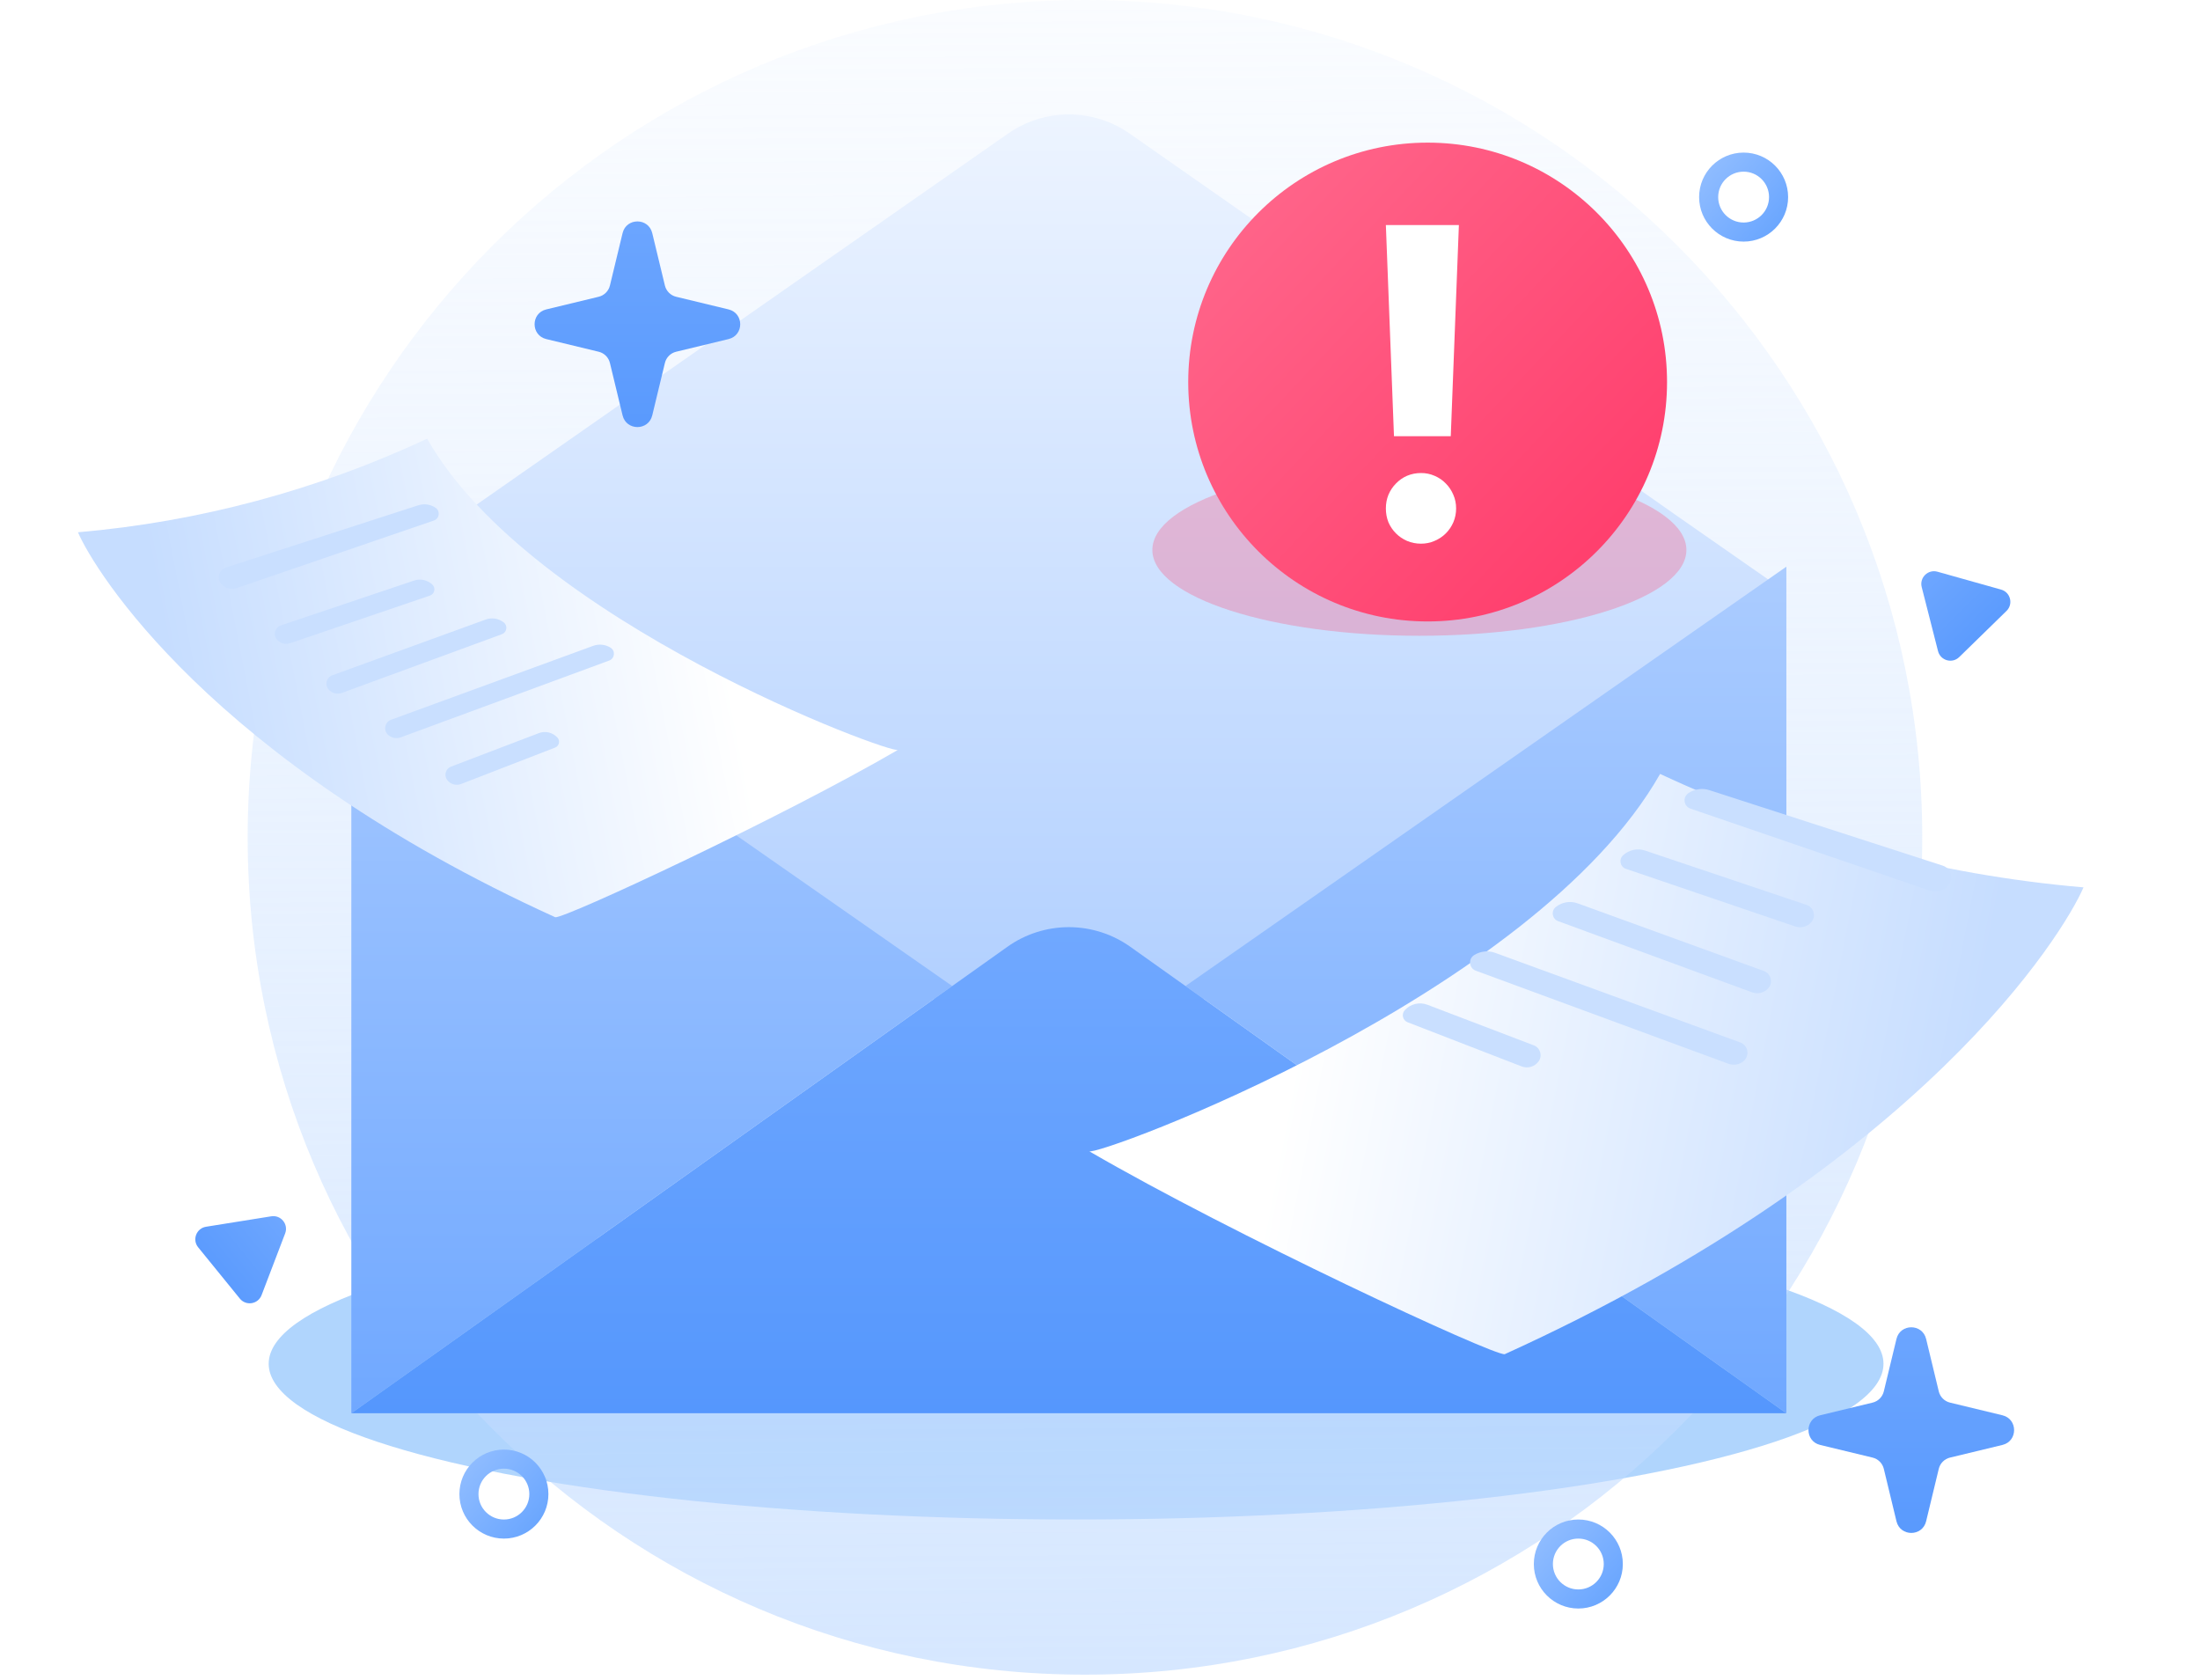 <svg width="254" height="194" viewBox="0 0 254 194" fill="none" xmlns="http://www.w3.org/2000/svg">
<g filter="url(#filter0_f_757_287611)">
<ellipse cx="124.239" cy="157.444" rx="93.218" ry="17.983" fill="#1F88F8" fill-opacity="0.35"/>
</g>
<path d="M125.263 193.338C178.652 193.338 221.932 150.058 221.932 96.669C221.932 43.28 178.652 0 125.263 0C71.874 0 28.594 43.28 28.594 96.669C28.594 150.058 71.874 193.338 125.263 193.338Z" fill="url(#paint0_linear_757_287611)"/>
<g filter="url(#filter1_d_757_287611)">
<path d="M206.239 65.421L123.401 123.231L40.562 65.421L116.394 12.478C118.451 11.044 120.897 10.276 123.404 10.276C125.911 10.276 128.357 11.044 130.414 12.478L145.54 23.052L149.501 25.803L189.38 53.649L193.581 56.599L206.239 65.421Z" fill="url(#paint1_linear_757_287611)"/>
</g>
<path d="M109.931 113.832L40.562 163.158V65.42L109.931 113.832Z" fill="url(#paint2_linear_757_287611)"/>
<g filter="url(#filter2_f_757_287611)">
<ellipse cx="163.874" cy="63.491" rx="30.828" ry="9.909" fill="#FF4C77" fill-opacity="0.3"/>
</g>
<path d="M136.877 113.832L206.246 163.158V65.42L136.877 113.832Z" fill="url(#paint3_linear_757_287611)"/>
<path d="M40.562 163.159L116.305 109.308C118.378 107.832 120.859 107.039 123.404 107.039C125.949 107.039 128.43 107.832 130.503 109.308L206.239 163.159H40.562Z" fill="url(#paint4_linear_757_287611)"/>
<path d="M162.254 52.624V50.899C162.254 50.018 162.388 49.272 162.658 48.66C162.951 48.024 163.306 47.474 163.722 47.009C164.162 46.519 164.627 46.091 165.117 45.724C165.606 45.332 166.059 44.953 166.475 44.586C166.915 44.194 167.27 43.766 167.539 43.301C167.833 42.836 167.98 42.31 167.98 41.723C167.98 41.454 167.943 41.148 167.87 40.805C167.796 40.463 167.637 40.133 167.393 39.814C167.172 39.472 166.83 39.203 166.365 39.007C165.9 38.787 165.288 38.676 164.53 38.676C163.698 38.676 163.025 38.799 162.511 39.044C162.021 39.288 161.642 39.606 161.373 39.998C161.128 40.365 160.957 40.757 160.859 41.172C160.786 41.588 160.749 41.98 160.749 42.347C160.749 42.518 160.749 42.69 160.749 42.861C160.749 43.008 160.761 43.167 160.786 43.338H155.757C155.733 43.191 155.696 43.008 155.647 42.788C155.622 42.567 155.61 42.31 155.61 42.017C155.61 41.16 155.733 40.353 155.977 39.594C156.246 38.836 156.626 38.15 157.115 37.539C157.629 36.902 158.265 36.364 159.024 35.924C159.782 35.459 160.651 35.104 161.63 34.859C162.609 34.614 163.698 34.492 164.897 34.492C165.924 34.492 166.879 34.59 167.76 34.786C168.665 34.957 169.46 35.239 170.145 35.63C170.855 35.997 171.455 36.45 171.944 36.988C172.433 37.526 172.813 38.15 173.082 38.86C173.351 39.57 173.486 40.353 173.486 41.209C173.486 42.286 173.327 43.203 173.008 43.962C172.69 44.696 172.274 45.345 171.76 45.907C171.271 46.446 170.745 46.923 170.182 47.339C169.619 47.755 169.081 48.171 168.567 48.587C168.078 48.978 167.674 49.407 167.356 49.872C167.038 50.337 166.879 50.899 166.879 51.56V52.624H162.254ZM161.96 60.112V54.974H167.172V60.112H161.96Z" fill="white"/>
<g filter="url(#filter3_d_757_287611)">
<path d="M49.315 47.71C36.615 53.651 22.968 57.308 9 58.514C10.887 62.901 24.298 84.863 64.108 102.959C65.184 103.125 90.044 91.56 103.686 83.63C103.223 84.292 61.31 68.87 49.315 47.71Z" fill="url(#paint5_linear_757_287611)"/>
</g>
<path d="M164.827 71.746C180.092 71.746 192.467 59.371 192.467 44.106C192.467 28.841 180.092 16.466 164.827 16.466C149.561 16.466 137.186 28.841 137.186 44.106C137.186 59.371 149.561 71.746 164.827 71.746Z" fill="url(#paint6_linear_757_287611)"/>
<path d="M160.004 58.7C160.004 58.136 160.103 57.611 160.301 57.123C160.515 56.621 160.804 56.187 161.17 55.821C161.535 55.44 161.962 55.143 162.449 54.93C162.952 54.717 163.492 54.61 164.071 54.61C164.62 54.61 165.137 54.717 165.625 54.93C166.128 55.143 166.562 55.44 166.927 55.821C167.293 56.187 167.582 56.621 167.795 57.123C168.009 57.611 168.115 58.136 168.115 58.7C168.115 59.263 168.009 59.796 167.795 60.299C167.582 60.786 167.293 61.213 166.927 61.579C166.562 61.944 166.128 62.234 165.625 62.447C165.137 62.66 164.62 62.767 164.071 62.767C163.492 62.767 162.952 62.66 162.449 62.447C161.962 62.234 161.535 61.944 161.17 61.579C160.804 61.213 160.515 60.786 160.301 60.299C160.103 59.796 160.004 59.263 160.004 58.7ZM160.004 25.981H168.435L167.498 50.36H160.941L160.004 25.981Z" fill="white"/>
<path d="M50.298 58.63C49.713 58.224 48.973 58.115 48.296 58.334L26.077 65.522C25.281 65.78 24.997 66.76 25.533 67.403C25.964 67.92 26.67 68.118 27.308 67.9L50.094 60.095C50.737 59.875 50.856 59.017 50.298 58.63Z" fill="#C9DFFF"/>
<path d="M49.913 67.483C49.349 66.954 48.54 66.778 47.807 67.024L32.425 72.201C31.747 72.429 31.508 73.266 31.962 73.819C32.334 74.27 32.946 74.444 33.5 74.255L49.636 68.761C50.181 68.576 50.332 67.877 49.913 67.483Z" fill="#C9DFFF"/>
<path d="M58.169 71.867C57.58 71.396 56.789 71.266 56.081 71.523L38.363 77.963C37.668 78.216 37.458 79.098 37.966 79.636C38.355 80.048 38.951 80.189 39.483 79.993L57.948 73.217C58.522 73.007 58.646 72.25 58.169 71.867Z" fill="#C9DFFF"/>
<path d="M64.363 85.159C63.818 84.557 62.96 84.351 62.201 84.641L52.075 88.505C51.453 88.742 51.229 89.507 51.625 90.042C51.995 90.544 52.656 90.736 53.237 90.511L64.091 86.307C64.559 86.126 64.7 85.531 64.363 85.159Z" fill="#C9DFFF"/>
<g filter="url(#filter4_d_757_287611)">
<path d="M196.116 78.338C211.515 85.541 228.062 89.975 245 91.437C242.711 96.757 226.45 123.388 178.178 145.33C176.873 145.531 146.73 131.508 130.187 121.892C130.749 122.695 181.571 103.995 196.116 78.338Z" fill="url(#paint7_linear_757_287611)"/>
</g>
<path d="M194.924 91.578C195.633 91.087 196.531 90.954 197.351 91.22L224.293 99.936C225.258 100.248 225.602 101.437 224.953 102.216C224.43 102.844 223.574 103.084 222.801 102.819L195.172 93.355C194.392 93.088 194.247 92.048 194.924 91.578Z" fill="#C9DFFF"/>
<path d="M187.381 98.754C188.064 98.112 189.045 97.898 189.934 98.197L208.585 104.474C209.408 104.751 209.698 105.766 209.147 106.436C208.696 106.983 207.954 107.194 207.282 106.966L187.716 100.304C187.055 100.079 186.872 99.231 187.381 98.754Z" fill="#C9DFFF"/>
<path d="M179.629 104.71C180.342 104.139 181.301 103.981 182.159 104.293L203.644 112.101C204.487 112.408 204.741 113.478 204.125 114.13C203.654 114.629 202.931 114.8 202.286 114.563L179.896 106.347C179.2 106.091 179.05 105.173 179.629 104.71Z" fill="#C9DFFF"/>
<path d="M162.185 116.627C162.845 115.897 163.886 115.647 164.806 115.998L177.084 120.684C177.838 120.971 178.11 121.899 177.631 122.548C177.182 123.156 176.381 123.389 175.676 123.116L162.515 118.018C161.947 117.799 161.776 117.078 162.185 116.627Z" fill="#C9DFFF"/>
<path d="M170.2 110.263C170.926 109.807 171.823 109.712 172.629 110.007L200.92 120.351C201.824 120.682 202.043 121.86 201.318 122.494C200.838 122.913 200.168 123.036 199.571 122.816L170.387 112.066C169.6 111.776 169.489 110.708 170.2 110.263Z" fill="#C9DFFF"/>
<path d="M70.491 74.772C69.891 74.396 69.152 74.318 68.487 74.561L45.156 83.092C44.41 83.365 44.23 84.337 44.828 84.859C45.223 85.205 45.776 85.307 46.269 85.125L70.336 76.259C70.985 76.02 71.077 75.14 70.491 74.772Z" fill="#C9DFFF"/>
<path d="M205.345 22.754C205.345 24.983 203.538 26.791 201.308 26.791C199.079 26.791 197.271 24.983 197.271 22.754C197.271 20.524 199.079 18.717 201.308 18.717C203.538 18.717 205.345 20.524 205.345 22.754Z" stroke="url(#paint8_linear_757_287611)" stroke-width="2.202"/>
<circle cx="58.178" cy="172.491" r="4.037" stroke="url(#paint9_linear_757_287611)" stroke-width="2.202"/>
<circle cx="182.225" cy="180.564" r="4.037" stroke="url(#paint10_linear_757_287611)" stroke-width="2.202"/>
<path d="M71.88 26.912C72.314 25.114 74.871 25.114 75.305 26.912L76.765 32.962C76.92 33.604 77.422 34.106 78.064 34.261L84.114 35.721C85.912 36.156 85.912 38.712 84.114 39.146L78.064 40.607C77.422 40.762 76.92 41.264 76.765 41.906L75.305 47.956C74.871 49.754 72.314 49.754 71.88 47.956L70.419 41.906C70.264 41.264 69.763 40.762 69.12 40.607L63.07 39.146C61.272 38.712 61.272 36.155 63.07 35.721L69.12 34.261C69.763 34.106 70.264 33.604 70.419 32.962L71.88 26.912Z" fill="url(#paint11_linear_757_287611)"/>
<path d="M218.955 154.582C219.389 152.784 221.946 152.784 222.38 154.582L223.84 160.632C223.995 161.275 224.497 161.776 225.139 161.931L231.19 163.392C232.987 163.826 232.987 166.383 231.19 166.817L225.139 168.277C224.497 168.432 223.995 168.934 223.84 169.576L222.38 175.627C221.946 177.424 219.389 177.424 218.955 175.627L217.495 169.576C217.339 168.934 216.838 168.432 216.195 168.277L210.145 166.817C208.348 166.383 208.348 163.826 210.145 163.392L216.195 161.931C216.838 161.776 217.339 161.275 217.495 160.632L218.955 154.582Z" fill="url(#paint12_linear_757_287611)"/>
<path d="M31.319 140.421C32.435 140.242 33.326 141.338 32.923 142.394L30.201 149.52C29.798 150.576 28.403 150.799 27.691 149.922L22.88 144.002C22.167 143.125 22.671 141.806 23.787 141.627L31.319 140.421Z" fill="url(#paint13_linear_757_287611)"/>
<path d="M221.87 67.779C221.591 66.684 222.602 65.697 223.689 66.003L231.033 68.067C232.121 68.372 232.47 69.741 231.661 70.531L226.202 75.858C225.394 76.648 224.034 76.266 223.754 75.171L221.87 67.779Z" fill="url(#paint14_linear_757_287611)"/>
<defs>
<filter id="filter0_f_757_287611" x="12.67" y="121.11" width="223.137" height="72.666" filterUnits="userSpaceOnUse" color-interpolation-filters="sRGB">
<feFlood flood-opacity="0" result="BackgroundImageFix"/>
<feBlend mode="normal" in="SourceGraphic" in2="BackgroundImageFix" result="shape"/>
<feGaussianBlur stdDeviation="9.175" result="effect1_foregroundBlur_757_287611"/>
</filter>
<filter id="filter1_d_757_287611" x="37.626" y="10.276" width="171.549" height="118.828" filterUnits="userSpaceOnUse" color-interpolation-filters="sRGB">
<feFlood flood-opacity="0" result="BackgroundImageFix"/>
<feColorMatrix in="SourceAlpha" type="matrix" values="0 0 0 0 0 0 0 0 0 0 0 0 0 0 0 0 0 0 127 0" result="hardAlpha"/>
<feOffset dy="2.936"/>
<feGaussianBlur stdDeviation="1.468"/>
<feComposite in2="hardAlpha" operator="out"/>
<feColorMatrix type="matrix" values="0 0 0 0 0 0 0 0 0 0 0 0 0 0 0 0 0 0 0.25 0"/>
<feBlend mode="normal" in2="BackgroundImageFix" result="effect1_dropShadow_757_287611"/>
<feBlend mode="normal" in="SourceGraphic" in2="effect1_dropShadow_757_287611" result="shape"/>
</filter>
<filter id="filter2_f_757_287611" x="114.696" y="35.232" width="98.356" height="56.518" filterUnits="userSpaceOnUse" color-interpolation-filters="sRGB">
<feFlood flood-opacity="0" result="BackgroundImageFix"/>
<feBlend mode="normal" in="SourceGraphic" in2="BackgroundImageFix" result="shape"/>
<feGaussianBlur stdDeviation="9.175" result="effect1_foregroundBlur_757_287611"/>
</filter>
<filter id="filter3_d_757_287611" x="0.192" y="41.838" width="112.302" height="72.867" filterUnits="userSpaceOnUse" color-interpolation-filters="sRGB">
<feFlood flood-opacity="0" result="BackgroundImageFix"/>
<feColorMatrix in="SourceAlpha" type="matrix" values="0 0 0 0 0 0 0 0 0 0 0 0 0 0 0 0 0 0 127 0" result="hardAlpha"/>
<feOffset dy="2.936"/>
<feGaussianBlur stdDeviation="4.404"/>
<feComposite in2="hardAlpha" operator="out"/>
<feColorMatrix type="matrix" values="0 0 0 0 0.02 0 0 0 0 0.169 0 0 0 0 0.396 0 0 0 0.15 0"/>
<feBlend mode="normal" in2="BackgroundImageFix" result="effect1_dropShadow_757_287611"/>
<feBlend mode="normal" in="SourceGraphic" in2="effect1_dropShadow_757_287611" result="shape"/>
</filter>
<filter id="filter4_d_757_287611" x="113.259" y="76.87" width="139.769" height="91.951" filterUnits="userSpaceOnUse" color-interpolation-filters="sRGB">
<feFlood flood-opacity="0" result="BackgroundImageFix"/>
<feColorMatrix in="SourceAlpha" type="matrix" values="0 0 0 0 0 0 0 0 0 0 0 0 0 0 0 0 0 0 127 0" result="hardAlpha"/>
<feOffset dx="-4.45" dy="11.01"/>
<feGaussianBlur stdDeviation="6.239"/>
<feComposite in2="hardAlpha" operator="out"/>
<feColorMatrix type="matrix" values="0 0 0 0 0.021 0 0 0 0 0.168 0 0 0 0 0.396 0 0 0 0.15 0"/>
<feBlend mode="normal" in2="BackgroundImageFix" result="effect1_dropShadow_757_287611"/>
<feBlend mode="normal" in="SourceGraphic" in2="effect1_dropShadow_757_287611" result="shape"/>
</filter>
<linearGradient id="paint0_linear_757_287611" x1="124.518" y1="-31.478" x2="126.498" y2="308.009" gradientUnits="userSpaceOnUse">
<stop stop-color="#CAE0FF" stop-opacity="0"/>
<stop offset="1" stop-color="#BCD8FF"/>
</linearGradient>
<linearGradient id="paint1_linear_757_287611" x1="123.401" y1="10.276" x2="123.401" y2="123.231" gradientUnits="userSpaceOnUse">
<stop stop-color="#EDF4FF"/>
<stop offset="1" stop-color="#ABCCFF"/>
</linearGradient>
<linearGradient id="paint2_linear_757_287611" x1="75.247" y1="65.42" x2="75.247" y2="163.158" gradientUnits="userSpaceOnUse">
<stop stop-color="#ABCCFF"/>
<stop offset="1" stop-color="#70A8FF"/>
</linearGradient>
<linearGradient id="paint3_linear_757_287611" x1="171.561" y1="65.42" x2="171.561" y2="163.158" gradientUnits="userSpaceOnUse">
<stop stop-color="#ABCCFF"/>
<stop offset="1" stop-color="#70A8FF"/>
</linearGradient>
<linearGradient id="paint4_linear_757_287611" x1="123.401" y1="107.039" x2="123.401" y2="163.159" gradientUnits="userSpaceOnUse">
<stop stop-color="#70A8FF"/>
<stop offset="1" stop-color="#5597FD"/>
</linearGradient>
<linearGradient id="paint5_linear_757_287611" x1="19.276" y1="72.299" x2="81.299" y2="60.188" gradientUnits="userSpaceOnUse">
<stop stop-color="#C6DDFF"/>
<stop offset="1" stop-color="white"/>
</linearGradient>
<linearGradient id="paint6_linear_757_287611" x1="137.451" y1="20.185" x2="192.501" y2="71.932" gradientUnits="userSpaceOnUse">
<stop stop-color="#FF698D"/>
<stop offset="1" stop-color="#FF3868"/>
</linearGradient>
<linearGradient id="paint7_linear_757_287611" x1="232.54" y1="108.154" x2="157.333" y2="93.468" gradientUnits="userSpaceOnUse">
<stop stop-color="#C6DDFF"/>
<stop offset="1" stop-color="white"/>
</linearGradient>
<linearGradient id="paint8_linear_757_287611" x1="194.993" y1="19.543" x2="211.049" y2="33.458" gradientUnits="userSpaceOnUse">
<stop stop-color="#94BFFF"/>
<stop offset="1" stop-color="#4C94FE"/>
</linearGradient>
<linearGradient id="paint9_linear_757_287611" x1="51.863" y1="169.279" x2="67.919" y2="183.195" gradientUnits="userSpaceOnUse">
<stop stop-color="#94BFFF"/>
<stop offset="1" stop-color="#4C94FE"/>
</linearGradient>
<linearGradient id="paint10_linear_757_287611" x1="175.909" y1="177.353" x2="191.966" y2="191.268" gradientUnits="userSpaceOnUse">
<stop stop-color="#94BFFF"/>
<stop offset="1" stop-color="#4C94FE"/>
</linearGradient>
<linearGradient id="paint11_linear_757_287611" x1="73.592" y1="19.818" x2="73.592" y2="55.05" gradientUnits="userSpaceOnUse">
<stop stop-color="#70A8FF"/>
<stop offset="1" stop-color="#5597FD"/>
</linearGradient>
<linearGradient id="paint12_linear_757_287611" x1="220.667" y1="147.488" x2="220.667" y2="182.72" gradientUnits="userSpaceOnUse">
<stop stop-color="#70A8FF"/>
<stop offset="1" stop-color="#5597FD"/>
</linearGradient>
<linearGradient id="paint13_linear_757_287611" x1="33.83" y1="140.019" x2="22.437" y2="149.277" gradientUnits="userSpaceOnUse">
<stop stop-color="#70A8FF"/>
<stop offset="1" stop-color="#5597FD"/>
</linearGradient>
<linearGradient id="paint14_linear_757_287611" x1="221.242" y1="65.315" x2="231.495" y2="75.821" gradientUnits="userSpaceOnUse">
<stop stop-color="#70A8FF"/>
<stop offset="1" stop-color="#5597FD"/>
</linearGradient>
</defs>
</svg>
